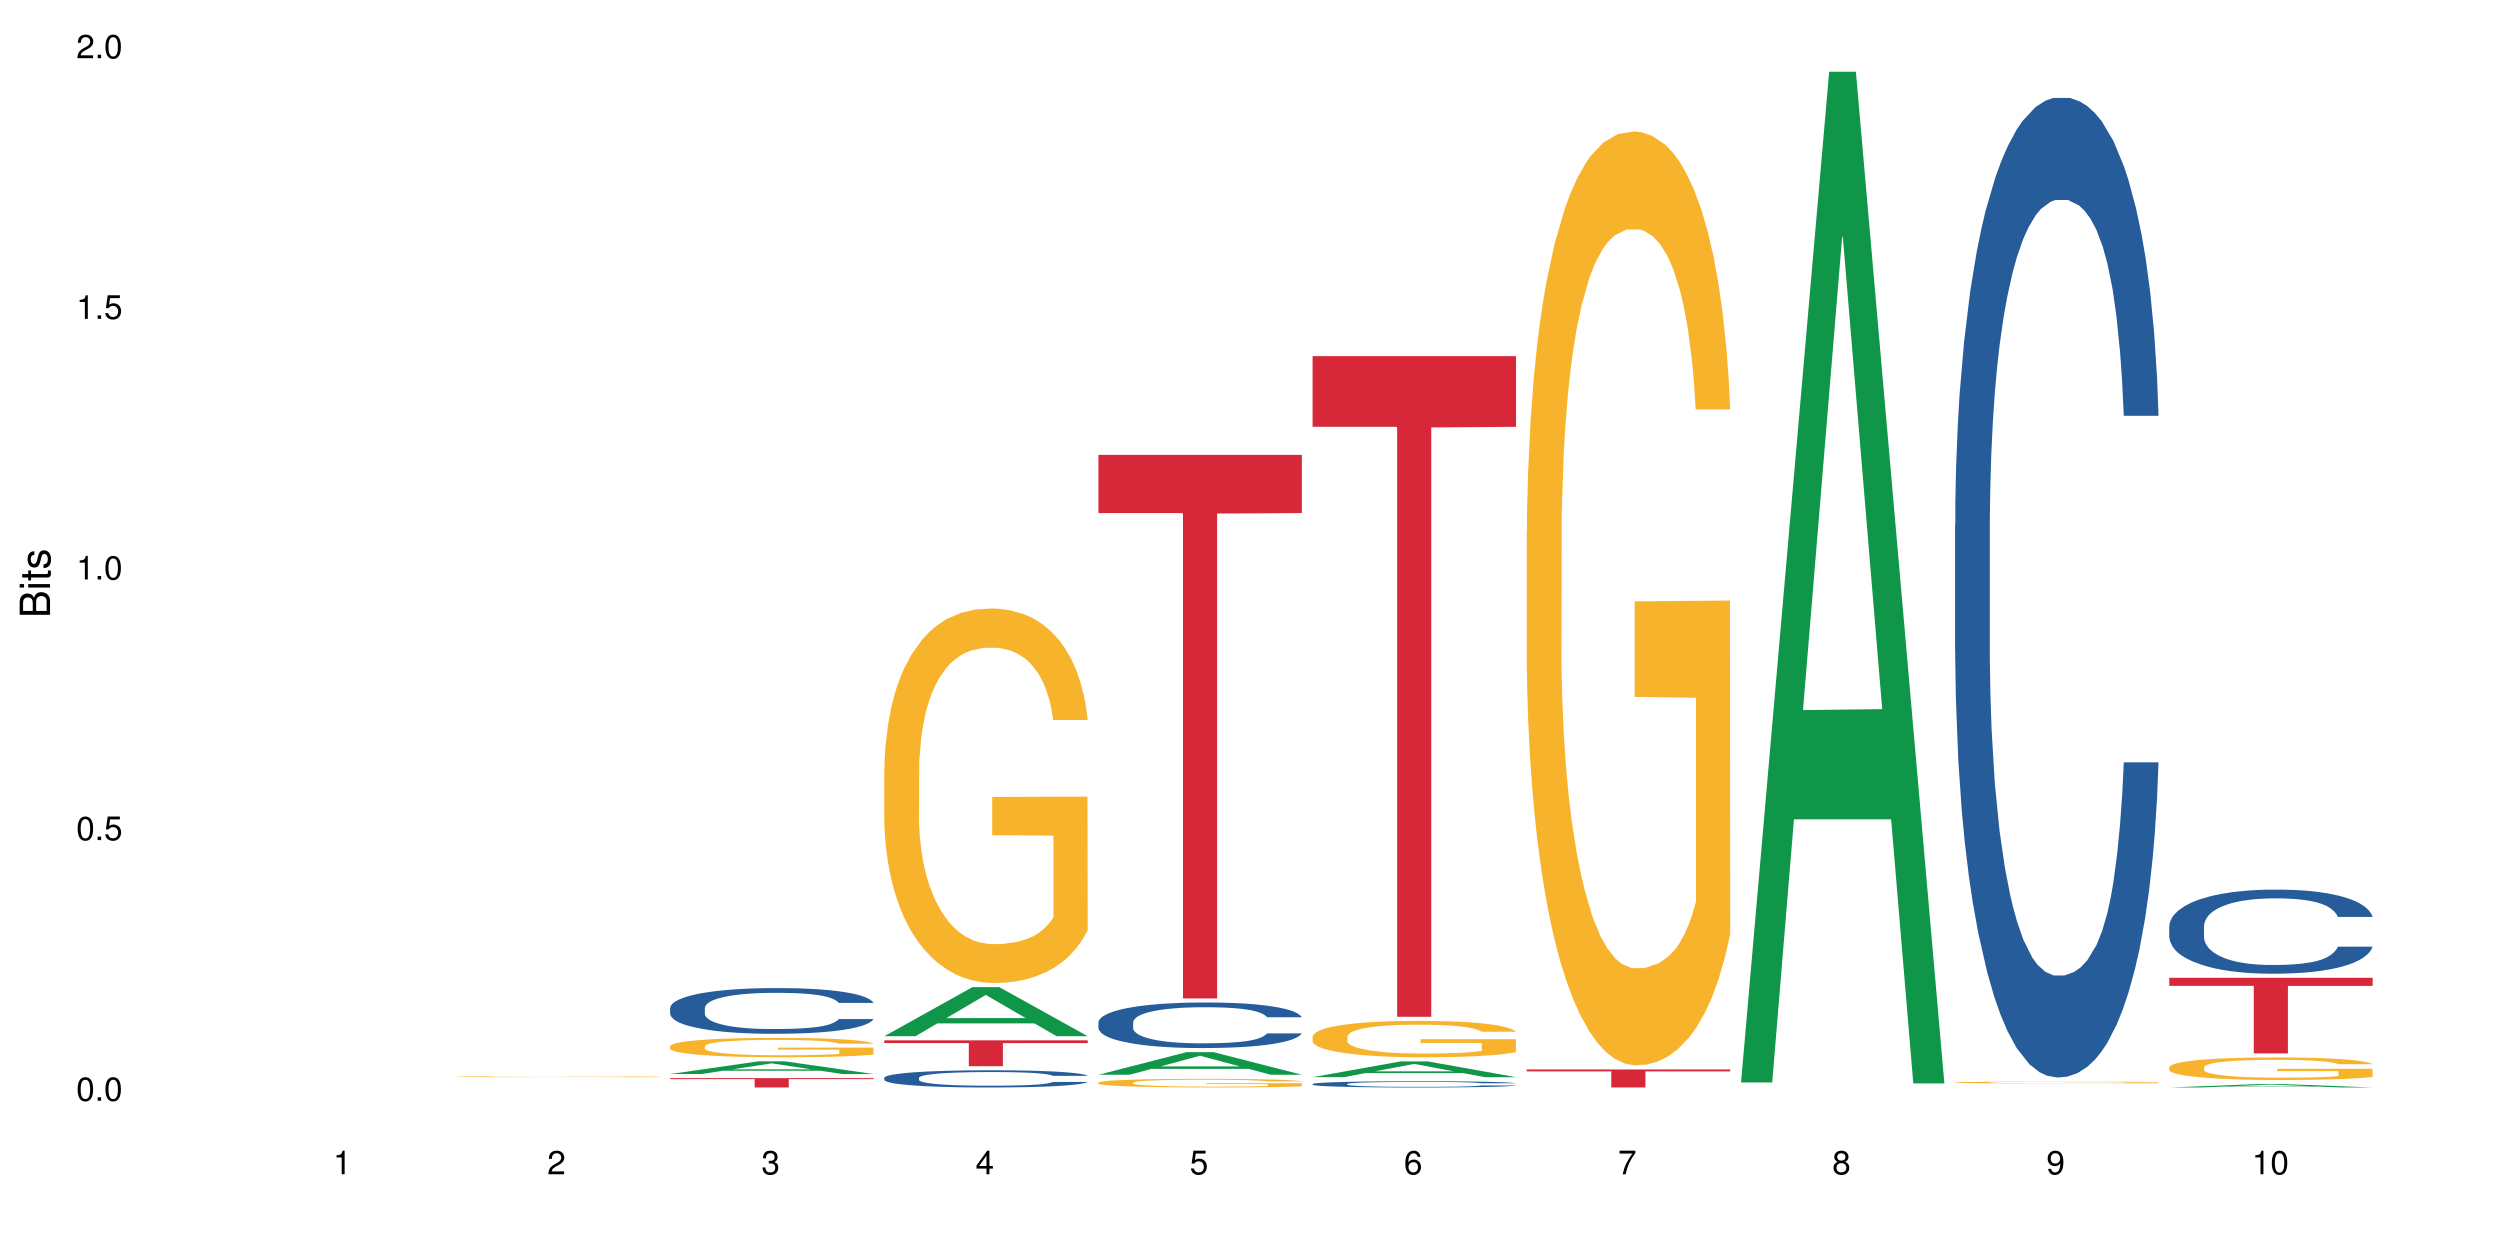 <?xml version="1.0" encoding="UTF-8"?>
<svg xmlns="http://www.w3.org/2000/svg" xmlns:xlink="http://www.w3.org/1999/xlink" width="720pt" height="360pt" viewBox="0 0 720 360" version="1.1">
<defs>
<g>
<symbol overflow="visible" id="glyph0-0">
<path style="stroke:none;" d=""/>
</symbol>
<symbol overflow="visible" id="glyph0-1">
<path style="stroke:none;" d="M 2.641 -6.797 C 2 -6.797 1.422 -6.531 1.078 -6.047 C 0.641 -5.453 0.406 -4.547 0.406 -3.297 C 0.406 -1 1.188 0.219 2.641 0.219 C 4.078 0.219 4.859 -1 4.859 -3.234 C 4.859 -4.562 4.656 -5.438 4.203 -6.047 C 3.844 -6.531 3.281 -6.797 2.641 -6.797 Z M 2.641 -6.047 C 3.547 -6.047 4 -5.125 4 -3.312 C 4 -1.375 3.562 -0.484 2.625 -0.484 C 1.734 -0.484 1.281 -1.422 1.281 -3.281 C 1.281 -5.141 1.734 -6.047 2.641 -6.047 Z M 2.641 -6.047 "/>
</symbol>
<symbol overflow="visible" id="glyph0-2">
<path style="stroke:none;" d="M 1.828 -1 L 0.828 -1 L 0.828 0 L 1.828 0 Z M 1.828 -1 "/>
</symbol>
<symbol overflow="visible" id="glyph0-3">
<path style="stroke:none;" d="M 4.562 -6.797 L 1.062 -6.797 L 0.547 -3.094 L 1.328 -3.094 C 1.719 -3.562 2.047 -3.734 2.578 -3.734 C 3.484 -3.734 4.062 -3.109 4.062 -2.094 C 4.062 -1.125 3.484 -0.531 2.578 -0.531 C 1.828 -0.531 1.375 -0.906 1.188 -1.672 L 0.328 -1.672 C 0.453 -1.109 0.547 -0.844 0.75 -0.594 C 1.125 -0.078 1.828 0.219 2.594 0.219 C 3.969 0.219 4.922 -0.781 4.922 -2.219 C 4.922 -3.562 4.031 -4.484 2.719 -4.484 C 2.25 -4.484 1.859 -4.359 1.469 -4.062 L 1.734 -5.969 L 4.562 -5.969 Z M 4.562 -6.797 "/>
</symbol>
<symbol overflow="visible" id="glyph0-4">
<path style="stroke:none;" d="M 2.484 -4.844 L 2.484 0 L 3.328 0 L 3.328 -6.797 L 2.766 -6.797 C 2.469 -5.75 2.281 -5.609 0.984 -5.453 L 0.984 -4.844 Z M 2.484 -4.844 "/>
</symbol>
<symbol overflow="visible" id="glyph0-5">
<path style="stroke:none;" d="M 4.859 -0.828 L 1.281 -0.828 C 1.359 -1.391 1.672 -1.75 2.5 -2.234 L 3.469 -2.75 C 4.406 -3.266 4.906 -3.969 4.906 -4.812 C 4.906 -5.375 4.672 -5.906 4.266 -6.266 C 3.859 -6.625 3.375 -6.797 2.719 -6.797 C 1.859 -6.797 1.219 -6.5 0.844 -5.922 C 0.609 -5.562 0.5 -5.125 0.484 -4.438 L 1.328 -4.438 C 1.359 -4.906 1.406 -5.188 1.531 -5.406 C 1.75 -5.812 2.188 -6.062 2.703 -6.062 C 3.469 -6.062 4.031 -5.516 4.031 -4.781 C 4.031 -4.25 3.719 -3.797 3.125 -3.438 L 2.234 -2.938 C 0.812 -2.141 0.406 -1.5 0.328 0 L 4.859 0 Z M 4.859 -0.828 "/>
</symbol>
<symbol overflow="visible" id="glyph0-6">
<path style="stroke:none;" d="M 2.125 -3.125 L 2.578 -3.125 C 3.516 -3.125 3.984 -2.703 3.984 -1.891 C 3.984 -1.031 3.469 -0.531 2.578 -0.531 C 1.656 -0.531 1.203 -0.984 1.156 -1.969 L 0.312 -1.969 C 0.344 -1.422 0.438 -1.078 0.609 -0.766 C 0.953 -0.109 1.625 0.219 2.547 0.219 C 3.953 0.219 4.859 -0.609 4.859 -1.906 C 4.859 -2.766 4.516 -3.25 3.703 -3.516 C 4.344 -3.766 4.656 -4.25 4.656 -4.938 C 4.656 -6.109 3.875 -6.797 2.578 -6.797 C 1.203 -6.797 0.484 -6.047 0.453 -4.609 L 1.297 -4.609 C 1.312 -5.016 1.344 -5.25 1.453 -5.453 C 1.641 -5.828 2.062 -6.062 2.594 -6.062 C 3.344 -6.062 3.797 -5.625 3.797 -4.906 C 3.797 -4.422 3.609 -4.141 3.25 -3.984 C 3.016 -3.891 2.719 -3.844 2.125 -3.844 Z M 2.125 -3.125 "/>
</symbol>
<symbol overflow="visible" id="glyph0-7">
<path style="stroke:none;" d="M 3.141 -1.625 L 3.141 0 L 3.984 0 L 3.984 -1.625 L 4.984 -1.625 L 4.984 -2.391 L 3.984 -2.391 L 3.984 -6.797 L 3.359 -6.797 L 0.266 -2.516 L 0.266 -1.625 Z M 3.141 -2.391 L 1 -2.391 L 3.141 -5.359 Z M 3.141 -2.391 "/>
</symbol>
<symbol overflow="visible" id="glyph0-8">
<path style="stroke:none;" d="M 4.781 -5.031 C 4.609 -6.141 3.891 -6.797 2.844 -6.797 C 2.094 -6.797 1.422 -6.438 1.031 -5.828 C 0.609 -5.172 0.406 -4.344 0.406 -3.094 C 0.406 -1.953 0.578 -1.234 0.984 -0.625 C 1.359 -0.078 1.953 0.219 2.703 0.219 C 3.984 0.219 4.922 -0.734 4.922 -2.078 C 4.922 -3.344 4.062 -4.234 2.844 -4.234 C 2.172 -4.234 1.641 -3.969 1.281 -3.469 C 1.281 -5.125 1.828 -6.047 2.797 -6.047 C 3.391 -6.047 3.797 -5.672 3.938 -5.031 Z M 2.734 -3.484 C 3.547 -3.484 4.062 -2.922 4.062 -2 C 4.062 -1.156 3.484 -0.531 2.703 -0.531 C 1.922 -0.531 1.328 -1.188 1.328 -2.047 C 1.328 -2.891 1.906 -3.484 2.734 -3.484 Z M 2.734 -3.484 "/>
</symbol>
<symbol overflow="visible" id="glyph0-9">
<path style="stroke:none;" d="M 4.984 -6.797 L 0.438 -6.797 L 0.438 -5.969 L 4.109 -5.969 C 2.5 -3.656 1.828 -2.234 1.328 0 L 2.219 0 C 2.594 -2.172 3.453 -4.047 4.984 -6.094 Z M 4.984 -6.797 "/>
</symbol>
<symbol overflow="visible" id="glyph0-10">
<path style="stroke:none;" d="M 3.75 -3.578 C 4.453 -4 4.688 -4.344 4.688 -4.984 C 4.688 -6.047 3.844 -6.797 2.641 -6.797 C 1.438 -6.797 0.594 -6.047 0.594 -4.984 C 0.594 -4.359 0.828 -4.016 1.516 -3.578 C 0.734 -3.203 0.359 -2.641 0.359 -1.891 C 0.359 -0.641 1.297 0.219 2.641 0.219 C 3.984 0.219 4.922 -0.641 4.922 -1.875 C 4.922 -2.641 4.531 -3.203 3.75 -3.578 Z M 2.641 -6.047 C 3.359 -6.047 3.812 -5.625 3.812 -4.969 C 3.812 -4.344 3.344 -3.922 2.641 -3.922 C 1.922 -3.922 1.453 -4.344 1.453 -4.984 C 1.453 -5.625 1.922 -6.047 2.641 -6.047 Z M 2.641 -3.203 C 3.484 -3.203 4.062 -2.672 4.062 -1.875 C 4.062 -1.062 3.484 -0.531 2.625 -0.531 C 1.797 -0.531 1.219 -1.078 1.219 -1.875 C 1.219 -2.672 1.797 -3.203 2.641 -3.203 Z M 2.641 -3.203 "/>
</symbol>
<symbol overflow="visible" id="glyph0-11">
<path style="stroke:none;" d="M 0.516 -1.547 C 0.672 -0.438 1.406 0.219 2.438 0.219 C 3.188 0.219 3.859 -0.141 4.266 -0.75 C 4.688 -1.406 4.891 -2.25 4.891 -3.484 C 4.891 -4.625 4.703 -5.359 4.312 -5.953 C 3.938 -6.5 3.344 -6.797 2.594 -6.797 C 1.297 -6.797 0.359 -5.844 0.359 -4.516 C 0.359 -3.25 1.234 -2.344 2.453 -2.344 C 3.094 -2.344 3.562 -2.578 4.016 -3.109 C 4 -1.453 3.469 -0.531 2.5 -0.531 C 1.906 -0.531 1.484 -0.906 1.359 -1.547 Z M 2.578 -6.062 C 3.375 -6.062 3.969 -5.406 3.969 -4.531 C 3.969 -3.688 3.375 -3.094 2.547 -3.094 C 1.734 -3.094 1.234 -3.672 1.234 -4.578 C 1.234 -5.438 1.797 -6.062 2.578 -6.062 Z M 2.578 -6.062 "/>
</symbol>
<symbol overflow="visible" id="glyph1-0">
<path style="stroke:none;" d=""/>
</symbol>
<symbol overflow="visible" id="glyph1-1">
<path style="stroke:none;" d="M 0 -0.953 L 0 -4.891 C 0 -5.719 -0.234 -6.344 -0.734 -6.797 C -1.188 -7.234 -1.812 -7.469 -2.5 -7.469 C -3.547 -7.469 -4.188 -7 -4.625 -5.875 C -4.984 -6.672 -5.641 -7.094 -6.531 -7.094 C -7.156 -7.094 -7.734 -6.859 -8.141 -6.391 C -8.562 -5.938 -8.75 -5.344 -8.75 -4.5 L -8.75 -0.953 Z M -4.984 -2.062 L -7.766 -2.062 L -7.766 -4.219 C -7.766 -4.844 -7.688 -5.203 -7.453 -5.5 C -7.219 -5.812 -6.859 -5.969 -6.375 -5.969 C -5.906 -5.969 -5.531 -5.812 -5.297 -5.5 C -5.062 -5.203 -4.984 -4.844 -4.984 -4.219 Z M -0.984 -2.062 L -4 -2.062 L -4 -4.781 C -4 -5.328 -3.859 -5.688 -3.578 -5.953 C -3.297 -6.219 -2.922 -6.359 -2.484 -6.359 C -2.062 -6.359 -1.688 -6.219 -1.406 -5.953 C -1.109 -5.688 -0.984 -5.328 -0.984 -4.781 Z M -0.984 -2.062 "/>
</symbol>
<symbol overflow="visible" id="glyph1-2">
<path style="stroke:none;" d="M -6.281 -1.797 L -6.281 -0.797 L 0 -0.797 L 0 -1.797 Z M -8.75 -1.797 L -8.75 -0.797 L -7.484 -0.797 L -7.484 -1.797 Z M -8.75 -1.797 "/>
</symbol>
<symbol overflow="visible" id="glyph1-3">
<path style="stroke:none;" d="M -6.281 -3.047 L -6.281 -2.016 L -8.016 -2.016 L -8.016 -1.016 L -6.281 -1.016 L -6.281 -0.172 L -5.469 -0.172 L -5.469 -1.016 L -0.719 -1.016 C -0.078 -1.016 0.281 -1.453 0.281 -2.234 C 0.281 -2.469 0.25 -2.719 0.188 -3.047 L -0.641 -3.047 C -0.609 -2.922 -0.594 -2.766 -0.594 -2.562 C -0.594 -2.141 -0.719 -2.016 -1.156 -2.016 L -5.469 -2.016 L -5.469 -3.047 Z M -6.281 -3.047 "/>
</symbol>
<symbol overflow="visible" id="glyph1-4">
<path style="stroke:none;" d="M -4.531 -5.25 C -5.766 -5.25 -6.469 -4.422 -6.469 -2.969 C -6.469 -1.516 -5.719 -0.562 -4.547 -0.562 C -3.562 -0.562 -3.094 -1.062 -2.734 -2.562 L -2.516 -3.484 C -2.344 -4.188 -2.094 -4.469 -1.625 -4.469 C -1.047 -4.469 -0.641 -3.875 -0.641 -3 C -0.641 -2.453 -0.797 -2 -1.062 -1.75 C -1.25 -1.594 -1.422 -1.531 -1.875 -1.469 L -1.875 -0.406 C -0.422 -0.453 0.281 -1.266 0.281 -2.922 C 0.281 -4.5 -0.5 -5.516 -1.719 -5.516 C -2.656 -5.516 -3.172 -4.984 -3.469 -3.734 L -3.703 -2.766 C -3.891 -1.953 -4.156 -1.609 -4.594 -1.609 C -5.172 -1.609 -5.547 -2.125 -5.547 -2.938 C -5.547 -3.75 -5.203 -4.172 -4.531 -4.203 Z M -4.531 -5.25 "/>
</symbol>
</g>
</defs>
<g id="surface108701">
<rect x="0" y="0" width="720" height="360" style="fill:rgb(100%,100%,100%);fill-opacity:1;stroke:none;"/>
<path style=" stroke:none;fill-rule:nonzero;fill:rgb(96.863%,70.196%,16.863%);fill-opacity:1;" d="M 131.309 310.09 L 131.379 310.09 L 131.379 310.086 L 131.664 310.074 L 132.379 310.059 L 133.309 310.047 L 134.309 310.039 L 134.953 310.031 L 136.023 310.023 L 136.953 310.02 L 139.312 310.008 L 142.312 310 L 143.957 309.996 L 145.812 309.992 L 148.457 309.984 L 149.672 309.984 L 153.391 309.98 L 157.605 309.977 L 164.395 309.977 L 167.324 309.98 L 171.324 309.98 L 173.613 309.984 L 175.398 309.984 L 177.254 309.988 L 179.543 309.996 L 181.688 310 L 183.402 310.004 L 185.117 310.012 L 186.547 310.02 L 187.762 310.027 L 188.832 310.039 L 189.477 310.047 L 189.902 310.055 L 179.973 310.055 L 179.398 310.047 L 178.758 310.039 L 177.684 310.031 L 176.613 310.027 L 175.539 310.023 L 173.539 310.016 L 171.824 310.012 L 169.68 310.008 L 167.609 310.008 L 165.25 310.004 L 160.035 310.004 L 156.605 310.008 L 154.605 310.008 L 153.176 310.012 L 151.172 310.016 L 149.957 310.016 L 149.246 310.02 L 147.102 310.027 L 145.672 310.031 L 144.887 310.039 L 143.887 310.043 L 143.172 310.051 L 142.383 310.062 L 141.957 310.066 L 141.383 310.086 L 141.312 310.129 L 141.527 310.137 L 141.957 310.145 L 142.527 310.156 L 143.387 310.164 L 144.242 310.172 L 145.742 310.18 L 147.027 310.188 L 148.031 310.191 L 149.957 310.195 L 150.746 310.199 L 152.602 310.203 L 154.531 310.207 L 156.891 310.211 L 169.469 310.211 L 172.184 310.207 L 175.254 310.207 L 176.754 310.203 L 177.828 310.199 L 178.828 310.199 L 180.043 310.195 L 180.043 310.137 L 162.391 310.137 L 162.391 310.109 L 189.832 310.109 L 189.902 310.203 L 188.402 310.211 L 186.547 310.215 L 184.758 310.219 L 182.902 310.223 L 180.258 310.23 L 178.113 310.23 L 174.824 310.234 L 171.824 310.238 L 156.531 310.238 L 154.031 310.234 L 151.746 310.234 L 149.457 310.23 L 146.602 310.227 L 144.742 310.223 L 142.812 310.215 L 140.883 310.211 L 139.168 310.203 L 138.027 310.199 L 136.883 310.191 L 135.668 310.188 L 134.523 310.176 L 133.668 310.172 L 132.879 310.16 L 131.738 310.145 L 131.453 310.133 L 131.309 310.129 Z M 131.309 310.09 "/>
<path style=" stroke:none;fill-rule:nonzero;fill:rgb(6.275%,58.824%,28.235%);fill-opacity:1;" d="M 192.988 309.32 L 193.051 309.316 L 218.402 305.672 L 226.105 305.672 L 251.582 309.324 L 242.629 309.324 L 236.246 308.371 L 208.262 308.371 L 202.004 309.32 L 192.988 309.32 L 210.953 307.977 L 233.68 307.973 L 222.348 306.266 L 222.223 306.266 L 222.098 306.273 L 210.891 307.973 L 210.953 307.977 Z M 192.988 309.32 "/>
<path style=" stroke:none;fill-rule:nonzero;fill:rgb(14.51%,36.078%,60%);fill-opacity:1;" d="M 192.988 290.301 L 193.059 290.289 L 193.059 290 L 193.273 289.543 L 193.773 288.965 L 194.273 288.566 L 195.559 287.859 L 197.348 287.172 L 199.203 286.645 L 200.562 286.332 L 201.777 286.09 L 204.562 285.645 L 206.352 285.418 L 208.281 285.215 L 210.637 285.008 L 212.352 284.887 L 216.211 284.695 L 219.07 284.613 L 221.285 284.574 L 226.074 284.574 L 228.93 284.625 L 231.004 284.684 L 233.289 284.781 L 235.219 284.887 L 238.578 285.152 L 241.578 285.488 L 242.938 285.684 L 245.082 286.055 L 246.723 286.414 L 247.867 286.727 L 249.152 287.172 L 250.297 287.715 L 251.152 288.328 L 251.582 288.844 L 241.578 288.844 L 241.078 288.363 L 240.508 287.992 L 239.434 287.496 L 238.363 287.148 L 236.863 286.801 L 235.504 286.57 L 233.648 286.344 L 232.004 286.199 L 230.289 286.09 L 228.645 286.02 L 225.5 285.945 L 221.855 285.945 L 220.5 285.969 L 217.711 286.066 L 216.211 286.152 L 214.066 286.32 L 212.566 286.477 L 210.781 286.715 L 209.566 286.922 L 208.066 287.234 L 206.992 287.512 L 205.777 287.906 L 205.062 288.207 L 204.422 288.543 L 203.848 288.941 L 203.422 289.363 L 203.133 289.809 L 202.992 290.238 L 202.992 292.105 L 203.133 292.535 L 203.492 293.043 L 204.422 293.777 L 205.777 294.414 L 207.352 294.918 L 208.852 295.277 L 209.707 295.445 L 210.852 295.641 L 212.637 295.879 L 215.211 296.121 L 216.711 296.219 L 219 296.312 L 221.355 296.359 L 224.5 296.359 L 227.289 296.312 L 229.145 296.254 L 231.074 296.156 L 233.719 295.953 L 235.363 295.762 L 236.793 295.531 L 237.863 295.305 L 238.578 295.109 L 239.648 294.738 L 240.508 294.328 L 241.148 293.906 L 241.578 293.5 L 251.582 293.5 L 251.152 293.98 L 250.512 294.449 L 249.867 294.797 L 248.867 295.219 L 247.723 295.59 L 246.082 296.012 L 244.723 296.289 L 242.938 296.59 L 241.293 296.816 L 239.508 297.023 L 236.863 297.262 L 235.148 297.383 L 233.289 297.492 L 231.074 297.586 L 228.289 297.672 L 225.285 297.719 L 222.5 297.73 L 219.5 297.707 L 217.285 297.66 L 214.352 297.551 L 210.711 297.336 L 208.066 297.105 L 205.992 296.879 L 204.207 296.637 L 202.207 296.312 L 199.633 295.785 L 198.062 295.375 L 196.988 295.039 L 195.773 294.57 L 194.918 294.148 L 193.918 293.477 L 193.203 292.621 L 192.988 291.961 Z M 192.988 290.301 "/>
<path style=" stroke:none;fill-rule:nonzero;fill:rgb(96.863%,70.196%,16.863%);fill-opacity:1;" d="M 192.988 301.301 L 193.059 301.297 L 193.059 301.195 L 193.344 300.965 L 194.059 300.648 L 194.988 300.387 L 195.988 300.184 L 196.633 300.074 L 197.703 299.922 L 198.633 299.809 L 200.992 299.582 L 203.992 299.367 L 205.637 299.273 L 207.492 299.188 L 210.137 299.09 L 211.352 299.055 L 215.066 298.973 L 219.285 298.922 L 223.93 298.906 L 226.074 298.91 L 229.004 298.934 L 233.004 298.988 L 235.289 299.039 L 237.078 299.09 L 238.934 299.156 L 241.223 299.258 L 243.367 299.383 L 245.082 299.504 L 246.797 299.656 L 248.223 299.82 L 249.438 300 L 250.512 300.215 L 251.152 300.391 L 251.582 300.57 L 241.648 300.57 L 241.078 300.391 L 240.434 300.254 L 239.363 300.086 L 238.293 299.965 L 237.219 299.867 L 235.219 299.734 L 233.504 299.652 L 231.359 299.582 L 229.289 299.535 L 226.93 299.504 L 225.5 299.492 L 221.715 299.492 L 218.285 299.531 L 216.281 299.57 L 214.855 299.609 L 212.852 299.688 L 211.637 299.75 L 210.922 299.789 L 208.781 299.949 L 207.352 300.09 L 206.566 300.188 L 205.562 300.34 L 204.852 300.48 L 204.062 300.684 L 203.637 300.836 L 203.062 301.184 L 202.992 302.102 L 203.207 302.297 L 203.637 302.504 L 204.207 302.688 L 205.062 302.883 L 205.922 303.031 L 207.422 303.23 L 208.707 303.363 L 209.707 303.449 L 211.637 303.586 L 212.426 303.633 L 214.281 303.727 L 216.211 303.797 L 218.57 303.859 L 220.355 303.887 L 223.215 303.914 L 226.859 303.914 L 231.145 303.883 L 233.863 303.844 L 235.719 303.801 L 236.934 303.766 L 238.434 303.711 L 239.508 303.66 L 240.508 303.602 L 241.723 303.516 L 241.723 302.297 L 224.07 302.289 L 224.07 301.719 L 251.512 301.715 L 251.582 303.711 L 250.082 303.848 L 248.223 303.98 L 246.438 304.082 L 244.578 304.168 L 241.938 304.266 L 239.793 304.328 L 236.504 304.398 L 233.504 304.445 L 230.359 304.477 L 227.574 304.492 L 224.285 304.496 L 221.355 304.484 L 218.211 304.453 L 215.711 304.414 L 213.426 304.363 L 211.137 304.297 L 208.281 304.188 L 206.422 304.102 L 204.492 303.996 L 202.562 303.867 L 200.848 303.73 L 199.703 303.621 L 198.562 303.5 L 197.348 303.348 L 196.203 303.172 L 195.348 303.016 L 194.559 302.836 L 193.988 302.668 L 193.418 302.438 L 193.129 302.254 L 192.988 302.098 Z M 192.988 301.301 "/>
<path style=" stroke:none;fill-rule:nonzero;fill:rgb(83.922%,15.686%,22.353%);fill-opacity:1;" d="M 192.988 310.496 L 251.582 310.496 L 251.582 310.785 L 227.164 310.789 L 227.164 313.195 L 217.336 313.195 L 217.336 310.793 L 217.195 310.785 L 192.988 310.785 Z M 192.988 310.496 "/>
<path style=" stroke:none;fill-rule:nonzero;fill:rgb(6.275%,58.824%,28.235%);fill-opacity:1;" d="M 254.668 298.418 L 254.73 298.406 L 280.082 284.289 L 287.781 284.289 L 313.262 298.434 L 304.309 298.434 L 297.926 294.742 L 269.941 294.742 L 263.68 298.418 L 254.668 298.418 L 272.633 293.215 L 295.359 293.199 L 284.027 286.598 L 283.902 286.586 L 283.777 286.625 L 272.57 293.199 L 272.633 293.215 Z M 254.668 298.418 "/>
<path style=" stroke:none;fill-rule:nonzero;fill:rgb(14.51%,36.078%,60%);fill-opacity:1;" d="M 254.668 310.398 L 254.738 310.395 L 254.738 310.285 L 254.953 310.113 L 255.453 309.895 L 255.953 309.746 L 257.238 309.48 L 259.027 309.219 L 260.883 309.02 L 262.242 308.902 L 263.457 308.812 L 266.242 308.645 L 268.031 308.559 L 269.957 308.484 L 272.316 308.406 L 274.031 308.359 L 277.891 308.289 L 280.75 308.258 L 282.965 308.242 L 287.75 308.242 L 290.609 308.262 L 292.684 308.285 L 294.969 308.32 L 296.898 308.359 L 300.258 308.461 L 303.258 308.586 L 304.617 308.66 L 306.758 308.801 L 308.402 308.934 L 309.547 309.055 L 310.832 309.219 L 311.977 309.426 L 312.832 309.656 L 313.262 309.852 L 303.258 309.852 L 302.758 309.668 L 302.188 309.527 L 301.113 309.344 L 300.043 309.211 L 298.543 309.082 L 297.184 308.996 L 295.328 308.91 L 293.684 308.855 L 291.969 308.812 L 290.324 308.785 L 287.18 308.758 L 283.535 308.758 L 282.18 308.77 L 279.391 308.805 L 277.891 308.836 L 275.746 308.898 L 274.246 308.957 L 272.461 309.047 L 271.246 309.125 L 269.746 309.242 L 268.672 309.348 L 267.457 309.496 L 266.742 309.609 L 266.102 309.738 L 265.527 309.887 L 265.102 310.043 L 264.812 310.211 L 264.672 310.375 L 264.672 311.078 L 264.812 311.238 L 265.172 311.43 L 266.102 311.707 L 267.457 311.945 L 269.031 312.137 L 270.531 312.273 L 271.387 312.336 L 272.531 312.406 L 274.316 312.5 L 276.891 312.59 L 278.391 312.625 L 280.676 312.66 L 283.035 312.68 L 286.18 312.68 L 288.965 312.66 L 290.824 312.641 L 292.754 312.602 L 295.398 312.527 L 297.043 312.453 L 298.469 312.367 L 299.543 312.281 L 300.258 312.207 L 301.328 312.07 L 302.188 311.914 L 302.828 311.758 L 303.258 311.602 L 313.262 311.602 L 312.832 311.785 L 312.191 311.961 L 311.547 312.09 L 310.547 312.25 L 309.402 312.391 L 307.762 312.547 L 306.402 312.652 L 304.617 312.766 L 302.973 312.852 L 301.188 312.93 L 298.543 313.02 L 296.828 313.066 L 294.969 313.105 L 292.754 313.141 L 289.969 313.172 L 286.965 313.191 L 284.18 313.195 L 281.176 313.188 L 278.961 313.168 L 276.031 313.129 L 272.387 313.047 L 269.746 312.961 L 267.672 312.875 L 265.887 312.785 L 263.887 312.66 L 261.312 312.461 L 259.742 312.309 L 258.668 312.184 L 257.453 312.004 L 256.598 311.848 L 255.598 311.594 L 254.883 311.273 L 254.668 311.023 Z M 254.668 310.398 "/>
<path style=" stroke:none;fill-rule:nonzero;fill:rgb(96.863%,70.196%,16.863%);fill-opacity:1;" d="M 254.668 221.441 L 254.738 221.344 L 254.738 219.375 L 255.023 214.941 L 255.738 208.832 L 256.668 203.809 L 257.668 199.867 L 258.312 197.801 L 259.383 194.844 L 260.312 192.676 L 262.672 188.242 L 265.672 184.105 L 267.316 182.332 L 269.172 180.656 L 271.816 178.785 L 273.031 178.098 L 276.746 176.52 L 280.965 175.535 L 285.609 175.238 L 287.75 175.336 L 290.68 175.73 L 294.684 176.816 L 296.969 177.801 L 298.758 178.785 L 300.613 180.066 L 302.902 182.035 L 305.043 184.402 L 306.758 186.766 L 308.473 189.723 L 309.902 192.875 L 311.117 196.32 L 312.191 200.461 L 312.832 203.906 L 313.262 207.355 L 303.328 207.355 L 302.758 203.906 L 302.113 201.246 L 301.043 197.996 L 299.973 195.633 L 298.898 193.762 L 296.898 191.199 L 295.184 189.621 L 293.039 188.242 L 290.969 187.355 L 288.609 186.766 L 287.18 186.566 L 283.395 186.566 L 279.961 187.258 L 277.961 188.047 L 276.531 188.836 L 274.531 190.312 L 273.316 191.492 L 272.602 192.281 L 270.457 195.336 L 269.031 198.094 L 268.242 199.965 L 267.242 202.922 L 266.527 205.582 L 265.742 209.523 L 265.312 212.477 L 264.742 219.176 L 264.672 236.91 L 264.887 240.652 L 265.312 244.691 L 265.887 248.238 L 266.742 251.984 L 267.602 254.84 L 269.102 258.68 L 270.387 261.242 L 271.387 262.918 L 273.316 265.578 L 274.102 266.465 L 275.961 268.238 L 277.891 269.617 L 280.25 270.801 L 282.035 271.391 L 284.895 271.883 L 288.539 271.883 L 292.824 271.293 L 295.539 270.504 L 297.398 269.715 L 298.613 269.027 L 300.113 267.941 L 301.188 266.957 L 302.188 265.875 L 303.402 264.199 L 303.402 240.652 L 285.75 240.555 L 285.75 229.52 L 313.191 229.422 L 313.262 267.941 L 311.762 270.602 L 309.902 273.164 L 308.117 275.133 L 306.258 276.809 L 303.617 278.68 L 301.473 279.863 L 298.184 281.242 L 295.184 282.129 L 292.039 282.719 L 289.254 283.016 L 285.965 283.113 L 283.035 282.918 L 279.891 282.324 L 277.391 281.535 L 275.105 280.551 L 272.816 279.27 L 269.957 277.203 L 268.102 275.527 L 266.172 273.457 L 264.242 270.996 L 262.527 268.336 L 261.383 266.266 L 260.242 263.902 L 259.027 260.949 L 257.883 257.598 L 257.023 254.543 L 256.238 251.098 L 255.668 247.844 L 255.094 243.41 L 254.809 239.863 L 254.668 236.812 Z M 254.668 221.441 "/>
<path style=" stroke:none;fill-rule:nonzero;fill:rgb(83.922%,15.686%,22.353%);fill-opacity:1;" d="M 254.668 299.609 L 313.262 299.609 L 313.262 300.406 L 288.84 300.414 L 288.84 307.066 L 279.016 307.066 L 279.016 300.422 L 278.875 300.406 L 254.668 300.406 Z M 254.668 299.609 "/>
<path style=" stroke:none;fill-rule:nonzero;fill:rgb(6.275%,58.824%,28.235%);fill-opacity:1;" d="M 316.348 309.527 L 316.41 309.52 L 341.762 303.012 L 349.461 303.012 L 374.941 309.531 L 365.988 309.531 L 359.605 307.832 L 331.621 307.832 L 325.359 309.527 L 316.348 309.527 L 334.312 307.125 L 357.039 307.121 L 345.707 304.078 L 345.582 304.07 L 345.457 304.09 L 334.25 307.121 L 334.312 307.125 Z M 316.348 309.527 "/>
<path style=" stroke:none;fill-rule:nonzero;fill:rgb(14.51%,36.078%,60%);fill-opacity:1;" d="M 316.348 294.43 L 316.418 294.418 L 316.418 294.133 L 316.633 293.676 L 317.133 293.102 L 317.633 292.703 L 318.918 291.996 L 320.703 291.312 L 322.562 290.785 L 323.922 290.477 L 325.137 290.234 L 327.922 289.793 L 329.707 289.562 L 331.637 289.359 L 333.996 289.156 L 335.711 289.035 L 339.57 288.844 L 342.43 288.762 L 344.645 288.727 L 349.43 288.727 L 352.289 288.773 L 354.363 288.832 L 356.648 288.93 L 358.578 289.035 L 361.938 289.301 L 364.938 289.637 L 366.293 289.828 L 368.438 290.199 L 370.082 290.559 L 371.227 290.871 L 372.512 291.312 L 373.656 291.852 L 374.512 292.465 L 374.941 292.98 L 364.938 292.98 L 364.438 292.5 L 363.867 292.129 L 362.793 291.637 L 361.723 291.289 L 360.223 290.941 L 358.863 290.715 L 357.004 290.488 L 355.363 290.344 L 353.648 290.234 L 352.004 290.164 L 348.859 290.09 L 345.215 290.09 L 343.855 290.117 L 341.07 290.211 L 339.57 290.297 L 337.426 290.465 L 335.926 290.617 L 334.141 290.859 L 332.926 291.062 L 331.422 291.375 L 330.352 291.648 L 329.137 292.047 L 328.422 292.344 L 327.777 292.68 L 327.207 293.074 L 326.777 293.496 L 326.492 293.938 L 326.352 294.371 L 326.352 296.23 L 326.492 296.66 L 326.852 297.164 L 327.777 297.895 L 329.137 298.531 L 330.707 299.035 L 332.211 299.395 L 333.066 299.562 L 334.211 299.754 L 335.996 299.992 L 338.57 300.23 L 340.07 300.328 L 342.355 300.426 L 344.715 300.473 L 347.859 300.473 L 350.645 300.426 L 352.504 300.363 L 354.434 300.27 L 357.078 300.062 L 358.719 299.871 L 360.148 299.645 L 361.223 299.418 L 361.938 299.227 L 363.008 298.855 L 363.867 298.445 L 364.508 298.027 L 364.938 297.617 L 374.941 297.617 L 374.512 298.098 L 373.871 298.566 L 373.227 298.914 L 372.227 299.332 L 371.082 299.703 L 369.438 300.125 L 368.082 300.398 L 366.293 300.699 L 364.652 300.926 L 362.863 301.133 L 360.223 301.371 L 358.508 301.492 L 356.648 301.598 L 354.434 301.695 L 351.645 301.777 L 348.645 301.828 L 345.859 301.84 L 342.855 301.816 L 340.641 301.766 L 337.711 301.66 L 334.066 301.441 L 331.422 301.215 L 329.352 300.988 L 327.566 300.746 L 325.562 300.426 L 322.992 299.898 L 321.418 299.488 L 320.348 299.152 L 319.133 298.688 L 318.273 298.266 L 317.273 297.594 L 316.559 296.742 L 316.348 296.086 Z M 316.348 294.43 "/>
<path style=" stroke:none;fill-rule:nonzero;fill:rgb(96.863%,70.196%,16.863%);fill-opacity:1;" d="M 316.348 311.773 L 316.418 311.77 L 316.418 311.727 L 316.703 311.621 L 317.418 311.48 L 318.348 311.367 L 319.348 311.273 L 319.992 311.227 L 321.062 311.16 L 321.992 311.109 L 324.348 311.008 L 327.352 310.91 L 328.992 310.871 L 330.852 310.832 L 333.496 310.789 L 334.711 310.773 L 338.426 310.738 L 342.641 310.715 L 347.289 310.707 L 349.43 310.711 L 352.359 310.719 L 356.363 310.742 L 358.648 310.766 L 360.434 310.789 L 362.293 310.816 L 364.578 310.863 L 366.723 310.918 L 368.438 310.973 L 370.152 311.043 L 371.582 311.113 L 372.797 311.195 L 373.871 311.289 L 374.512 311.367 L 374.941 311.449 L 365.008 311.449 L 364.438 311.367 L 363.793 311.309 L 362.723 311.23 L 361.648 311.176 L 360.578 311.133 L 358.578 311.074 L 356.863 311.039 L 354.719 311.008 L 352.645 310.988 L 350.289 310.973 L 348.859 310.969 L 345.07 310.969 L 341.641 310.984 L 339.641 311.004 L 338.211 311.02 L 336.211 311.055 L 334.996 311.082 L 334.281 311.102 L 332.137 311.172 L 330.707 311.234 L 329.922 311.277 L 328.922 311.344 L 328.207 311.406 L 327.422 311.496 L 326.992 311.566 L 326.422 311.723 L 326.352 312.129 L 326.562 312.215 L 326.992 312.309 L 327.566 312.391 L 328.422 312.477 L 329.281 312.543 L 330.781 312.633 L 332.066 312.691 L 333.066 312.73 L 334.996 312.793 L 335.781 312.812 L 337.641 312.852 L 339.57 312.883 L 341.93 312.91 L 343.715 312.926 L 346.574 312.938 L 350.219 312.938 L 354.504 312.922 L 357.219 312.906 L 359.078 312.887 L 360.293 312.871 L 361.793 312.848 L 362.863 312.824 L 363.867 312.797 L 365.078 312.758 L 365.078 312.215 L 347.43 312.215 L 347.43 311.961 L 374.871 311.957 L 374.941 312.848 L 373.441 312.906 L 371.582 312.965 L 369.797 313.012 L 367.938 313.051 L 365.293 313.094 L 363.152 313.121 L 359.863 313.152 L 356.863 313.172 L 353.719 313.188 L 350.93 313.195 L 347.645 313.195 L 344.715 313.191 L 341.57 313.176 L 339.07 313.16 L 336.781 313.137 L 334.496 313.105 L 331.637 313.059 L 329.781 313.02 L 327.852 312.973 L 325.922 312.918 L 324.207 312.855 L 323.062 312.809 L 321.918 312.754 L 320.703 312.684 L 319.562 312.605 L 318.703 312.535 L 317.918 312.457 L 317.348 312.383 L 316.773 312.281 L 316.488 312.199 L 316.348 312.129 Z M 316.348 311.773 "/>
<path style=" stroke:none;fill-rule:nonzero;fill:rgb(83.922%,15.686%,22.353%);fill-opacity:1;" d="M 316.348 131.004 L 374.941 131.004 L 374.941 147.762 L 350.52 147.906 L 350.52 287.551 L 340.695 287.551 L 340.695 148.055 L 340.555 147.762 L 316.348 147.762 Z M 316.348 131.004 "/>
<path style=" stroke:none;fill-rule:nonzero;fill:rgb(6.275%,58.824%,28.235%);fill-opacity:1;" d="M 378.023 310.223 L 378.086 310.219 L 403.441 305.676 L 411.141 305.676 L 436.621 310.227 L 427.668 310.227 L 421.281 309.039 L 393.301 309.039 L 387.039 310.223 L 378.023 310.223 L 395.992 308.547 L 418.715 308.543 L 407.387 306.422 L 407.262 306.418 L 407.137 306.43 L 395.93 308.543 L 395.992 308.547 Z M 378.023 310.223 "/>
<path style=" stroke:none;fill-rule:nonzero;fill:rgb(14.51%,36.078%,60%);fill-opacity:1;" d="M 378.023 312.184 L 378.098 312.18 L 378.098 312.141 L 378.312 312.078 L 378.812 312 L 379.312 311.945 L 380.598 311.852 L 382.383 311.758 L 384.242 311.684 L 385.602 311.641 L 386.812 311.609 L 389.602 311.547 L 391.387 311.516 L 393.316 311.488 L 395.676 311.461 L 397.391 311.445 L 401.25 311.418 L 404.105 311.406 L 406.324 311.402 L 411.109 311.402 L 413.969 311.41 L 416.039 311.418 L 418.328 311.43 L 420.258 311.445 L 423.613 311.48 L 426.617 311.527 L 427.973 311.555 L 430.117 311.605 L 431.762 311.652 L 432.906 311.695 L 434.191 311.758 L 435.336 311.832 L 436.191 311.914 L 436.621 311.984 L 426.617 311.984 L 426.117 311.918 L 425.543 311.867 L 424.473 311.801 L 423.402 311.754 L 421.898 311.707 L 420.543 311.676 L 418.684 311.645 L 417.039 311.625 L 415.324 311.609 L 413.684 311.598 L 410.539 311.59 L 406.895 311.59 L 405.535 311.594 L 402.75 311.605 L 401.25 311.617 L 399.105 311.641 L 397.605 311.66 L 395.816 311.695 L 394.602 311.723 L 393.102 311.766 L 392.031 311.801 L 390.816 311.855 L 390.102 311.898 L 389.457 311.941 L 388.887 311.996 L 388.457 312.055 L 388.172 312.117 L 388.027 312.176 L 388.027 312.43 L 388.172 312.488 L 388.531 312.555 L 389.457 312.656 L 390.816 312.742 L 392.387 312.812 L 393.891 312.863 L 394.746 312.883 L 395.891 312.91 L 397.676 312.941 L 400.25 312.977 L 401.75 312.988 L 404.035 313.004 L 406.395 313.008 L 409.539 313.008 L 412.324 313.004 L 414.184 312.996 L 416.113 312.98 L 418.758 312.953 L 420.398 312.926 L 421.828 312.895 L 422.902 312.863 L 423.613 312.84 L 424.688 312.789 L 425.543 312.73 L 426.188 312.676 L 426.617 312.617 L 436.621 312.617 L 436.191 312.684 L 435.547 312.75 L 434.906 312.797 L 433.906 312.852 L 432.762 312.902 L 431.117 312.961 L 429.762 313 L 427.973 313.039 L 426.332 313.07 L 424.543 313.098 L 421.898 313.133 L 420.184 313.148 L 418.328 313.164 L 416.113 313.176 L 413.324 313.188 L 410.324 313.195 L 407.539 313.195 L 404.535 313.191 L 402.32 313.188 L 399.391 313.172 L 395.746 313.141 L 393.102 313.109 L 391.031 313.078 L 389.242 313.047 L 387.242 313.004 L 384.672 312.93 L 383.098 312.875 L 382.027 312.828 L 380.812 312.766 L 379.953 312.707 L 378.953 312.617 L 378.238 312.5 L 378.023 312.41 Z M 378.023 312.184 "/>
<path style=" stroke:none;fill-rule:nonzero;fill:rgb(96.863%,70.196%,16.863%);fill-opacity:1;" d="M 378.023 298.508 L 378.098 298.5 L 378.098 298.309 L 378.383 297.875 L 379.098 297.281 L 380.027 296.793 L 381.027 296.41 L 381.668 296.211 L 382.742 295.922 L 383.672 295.711 L 386.027 295.281 L 389.031 294.879 L 390.672 294.707 L 392.531 294.543 L 395.176 294.359 L 396.391 294.293 L 400.105 294.141 L 404.32 294.047 L 408.965 294.016 L 411.109 294.027 L 414.039 294.062 L 418.043 294.168 L 420.328 294.266 L 422.113 294.359 L 423.973 294.484 L 426.258 294.676 L 428.402 294.906 L 430.117 295.137 L 431.832 295.426 L 433.262 295.73 L 434.477 296.066 L 435.547 296.469 L 436.191 296.805 L 436.621 297.137 L 426.688 297.137 L 426.117 296.805 L 425.473 296.543 L 424.402 296.23 L 423.328 296 L 422.258 295.816 L 420.258 295.566 L 418.543 295.414 L 416.398 295.281 L 414.324 295.195 L 411.969 295.137 L 410.539 295.117 L 406.75 295.117 L 403.32 295.184 L 401.32 295.262 L 399.891 295.34 L 397.891 295.48 L 396.676 295.598 L 395.961 295.672 L 393.816 295.969 L 392.387 296.238 L 391.602 296.422 L 390.602 296.707 L 389.887 296.965 L 389.102 297.348 L 388.672 297.637 L 388.102 298.289 L 388.027 300.012 L 388.242 300.375 L 388.672 300.77 L 389.242 301.113 L 390.102 301.477 L 390.961 301.754 L 392.461 302.129 L 393.746 302.375 L 394.746 302.539 L 396.676 302.797 L 397.461 302.883 L 399.32 303.059 L 401.25 303.191 L 403.605 303.305 L 405.395 303.363 L 408.25 303.41 L 411.895 303.41 L 416.184 303.355 L 418.898 303.277 L 420.758 303.199 L 421.973 303.133 L 423.473 303.027 L 424.543 302.934 L 425.543 302.828 L 426.758 302.664 L 426.758 300.375 L 409.109 300.367 L 409.109 299.293 L 436.551 299.285 L 436.621 303.027 L 435.121 303.285 L 433.262 303.535 L 431.477 303.727 L 429.617 303.891 L 426.973 304.07 L 424.828 304.188 L 421.543 304.32 L 418.543 304.406 L 415.398 304.465 L 412.609 304.492 L 409.324 304.504 L 406.395 304.484 L 403.25 304.426 L 400.75 304.348 L 398.461 304.254 L 396.176 304.129 L 393.316 303.93 L 391.461 303.766 L 389.531 303.562 L 387.602 303.324 L 385.887 303.066 L 384.742 302.863 L 383.598 302.637 L 382.383 302.348 L 381.242 302.023 L 380.383 301.727 L 379.598 301.391 L 379.027 301.074 L 378.453 300.645 L 378.168 300.297 L 378.023 300 Z M 378.023 298.508 "/>
<path style=" stroke:none;fill-rule:nonzero;fill:rgb(83.922%,15.686%,22.353%);fill-opacity:1;" d="M 378.023 102.559 L 436.621 102.559 L 436.621 122.926 L 412.199 123.105 L 412.199 292.84 L 402.375 292.84 L 402.375 123.285 L 402.23 122.926 L 378.023 122.926 Z M 378.023 102.559 "/>
<path style=" stroke:none;fill-rule:nonzero;fill:rgb(96.863%,70.196%,16.863%);fill-opacity:1;" d="M 439.703 153.055 L 439.777 152.809 L 439.777 147.898 L 440.062 136.844 L 440.777 121.613 L 441.707 109.086 L 442.707 99.258 L 443.348 94.102 L 444.422 86.73 L 445.348 81.328 L 447.707 70.273 L 450.707 59.957 L 452.352 55.535 L 454.211 51.359 L 456.855 46.691 L 458.07 44.973 L 461.785 41.043 L 466 38.586 L 470.645 37.848 L 472.789 38.094 L 475.719 39.078 L 479.719 41.777 L 482.008 44.234 L 483.793 46.691 L 485.652 49.887 L 487.938 54.797 L 490.082 60.691 L 491.797 66.59 L 493.512 73.957 L 494.941 81.82 L 496.156 90.418 L 497.227 100.734 L 497.871 109.332 L 498.301 117.93 L 488.367 117.93 L 487.797 109.332 L 487.152 102.699 L 486.082 94.594 L 485.008 88.695 L 483.938 84.031 L 481.938 77.645 L 480.223 73.711 L 478.078 70.273 L 476.004 68.062 L 473.648 66.59 L 472.219 66.098 L 468.43 66.098 L 465 67.816 L 463 69.781 L 461.57 71.746 L 459.57 75.434 L 458.355 78.379 L 457.641 80.344 L 455.496 87.961 L 454.066 94.836 L 453.281 99.504 L 452.281 106.875 L 451.566 113.508 L 450.781 123.332 L 450.352 130.703 L 449.781 147.406 L 449.707 191.621 L 449.922 200.957 L 450.352 211.027 L 450.922 219.871 L 451.781 229.207 L 452.637 236.328 L 454.141 245.91 L 455.426 252.297 L 456.426 256.473 L 458.355 263.105 L 459.141 265.316 L 461 269.738 L 462.93 273.176 L 465.285 276.125 L 467.074 277.598 L 469.93 278.824 L 473.574 278.824 L 477.863 277.352 L 480.578 275.387 L 482.438 273.422 L 483.652 271.703 L 485.152 269 L 486.223 266.543 L 487.223 263.84 L 488.438 259.664 L 488.438 200.957 L 470.789 200.711 L 470.789 173.199 L 498.227 172.953 L 498.301 269 L 496.801 275.633 L 494.941 282.02 L 493.156 286.934 L 491.297 291.109 L 488.652 295.777 L 486.508 298.723 L 483.223 302.164 L 480.223 304.371 L 477.078 305.848 L 474.289 306.582 L 471.004 306.828 L 468.074 306.34 L 464.93 304.863 L 462.43 302.898 L 460.141 300.441 L 457.855 297.25 L 454.996 292.09 L 453.137 287.914 L 451.211 282.758 L 449.281 276.613 L 447.566 269.984 L 446.422 264.824 L 445.277 258.93 L 444.062 251.559 L 442.922 243.207 L 442.062 235.594 L 441.277 226.996 L 440.703 218.887 L 440.133 207.836 L 439.848 198.992 L 439.703 191.375 Z M 439.703 153.055 "/>
<path style=" stroke:none;fill-rule:nonzero;fill:rgb(83.922%,15.686%,22.353%);fill-opacity:1;" d="M 439.703 308.004 L 498.301 308.004 L 498.301 308.559 L 473.879 308.566 L 473.879 313.195 L 464.055 313.195 L 464.055 308.57 L 463.91 308.559 L 439.703 308.559 Z M 439.703 308.004 "/>
<path style=" stroke:none;fill-rule:nonzero;fill:rgb(6.275%,58.824%,28.235%);fill-opacity:1;" d="M 501.383 311.746 L 501.445 311.473 L 526.801 20.664 L 534.5 20.664 L 559.98 312.02 L 551.027 312.02 L 544.641 235.969 L 516.66 235.969 L 510.398 311.746 L 501.383 311.746 L 519.352 204.504 L 542.074 204.23 L 530.742 68.266 L 530.617 67.992 L 530.492 68.812 L 519.289 204.23 L 519.352 204.504 Z M 501.383 311.746 "/>
<path style=" stroke:none;fill-rule:nonzero;fill:rgb(14.51%,36.078%,60%);fill-opacity:1;" d="M 563.062 150.957 L 563.133 150.699 L 563.133 144.508 L 563.348 134.707 L 563.848 122.328 L 564.348 113.82 L 565.637 98.605 L 567.422 83.902 L 569.281 72.559 L 570.637 65.852 L 571.852 60.695 L 574.641 51.152 L 576.426 46.254 L 578.355 41.867 L 580.711 37.484 L 582.426 34.906 L 586.285 30.777 L 589.145 28.973 L 591.359 28.199 L 596.148 28.199 L 599.004 29.23 L 601.078 30.52 L 603.363 32.586 L 605.293 34.906 L 608.652 40.578 L 611.652 47.801 L 613.012 51.926 L 615.156 59.922 L 616.797 67.656 L 617.941 74.363 L 619.227 83.902 L 620.371 95.508 L 621.23 108.66 L 621.656 119.75 L 611.652 119.75 L 611.152 109.434 L 610.582 101.441 L 609.512 90.867 L 608.438 83.387 L 606.938 75.91 L 605.578 71.012 L 603.723 66.109 L 602.078 63.016 L 600.363 60.695 L 598.719 59.148 L 595.574 57.598 L 591.93 57.598 L 590.574 58.117 L 587.785 60.18 L 586.285 61.984 L 584.145 65.594 L 582.641 68.945 L 580.855 74.105 L 579.641 78.488 L 578.141 85.195 L 577.066 91.125 L 575.855 99.637 L 575.141 106.082 L 574.496 113.305 L 573.926 121.812 L 573.496 130.84 L 573.211 140.383 L 573.066 149.668 L 573.066 189.641 L 573.211 198.922 L 573.566 209.754 L 574.496 225.484 L 575.855 239.152 L 577.426 249.984 L 578.926 257.723 L 579.785 261.332 L 580.926 265.457 L 582.715 270.617 L 585.285 275.773 L 586.785 277.836 L 589.074 279.898 L 591.43 280.934 L 594.574 280.934 L 597.363 279.898 L 599.219 278.609 L 601.148 276.547 L 603.793 272.164 L 605.438 268.039 L 606.867 263.137 L 607.938 258.238 L 608.652 254.113 L 609.723 246.117 L 610.582 237.348 L 611.227 228.324 L 611.652 219.555 L 621.656 219.555 L 621.23 229.871 L 620.586 239.926 L 619.941 247.406 L 618.941 256.434 L 617.801 264.426 L 616.156 273.453 L 614.797 279.383 L 613.012 285.832 L 611.367 290.73 L 609.582 295.117 L 606.938 300.273 L 605.223 302.852 L 603.363 305.172 L 601.148 307.238 L 598.363 309.043 L 595.363 310.074 L 592.574 310.332 L 589.574 309.816 L 587.359 308.785 L 584.43 306.465 L 580.785 301.82 L 578.141 296.922 L 576.066 292.02 L 574.281 286.863 L 572.281 279.898 L 569.707 268.555 L 568.137 259.785 L 567.062 252.562 L 565.848 242.508 L 564.992 233.48 L 563.992 219.039 L 563.277 200.727 L 563.062 186.543 Z M 563.062 150.957 "/>
<path style=" stroke:none;fill-rule:nonzero;fill:rgb(96.863%,70.196%,16.863%);fill-opacity:1;" d="M 563.062 311.738 L 563.133 311.738 L 563.133 311.73 L 563.422 311.707 L 564.133 311.676 L 565.062 311.648 L 566.062 311.629 L 566.707 311.621 L 567.777 311.605 L 568.707 311.594 L 571.066 311.57 L 574.066 311.551 L 575.711 311.543 L 577.57 311.535 L 580.211 311.523 L 581.426 311.52 L 585.145 311.512 L 589.359 311.508 L 599.078 311.508 L 603.078 311.516 L 605.367 311.52 L 607.152 311.523 L 609.012 311.531 L 611.297 311.539 L 613.441 311.551 L 615.156 311.562 L 616.871 311.578 L 618.301 311.594 L 619.516 311.613 L 620.586 311.633 L 621.23 311.652 L 621.656 311.668 L 611.727 311.668 L 611.152 311.652 L 610.512 311.637 L 609.438 311.621 L 608.367 311.609 L 607.293 311.598 L 605.293 311.586 L 603.578 311.578 L 601.434 311.57 L 599.363 311.566 L 597.004 311.562 L 591.789 311.562 L 588.359 311.566 L 586.359 311.57 L 584.93 311.574 L 582.93 311.582 L 581.715 311.59 L 578.855 311.605 L 577.426 311.621 L 576.641 311.629 L 575.641 311.645 L 574.926 311.66 L 574.137 311.68 L 573.711 311.695 L 573.137 311.727 L 573.066 311.816 L 573.281 311.836 L 573.711 311.855 L 574.281 311.875 L 575.141 311.895 L 575.996 311.906 L 577.496 311.926 L 578.785 311.941 L 579.785 311.949 L 581.715 311.961 L 582.5 311.965 L 584.355 311.977 L 586.285 311.98 L 588.645 311.988 L 590.43 311.992 L 601.223 311.992 L 603.938 311.988 L 605.793 311.984 L 607.008 311.98 L 608.508 311.973 L 609.582 311.969 L 610.582 311.965 L 611.797 311.953 L 611.797 311.836 L 594.148 311.836 L 594.148 311.781 L 621.586 311.777 L 621.656 311.973 L 620.156 311.988 L 618.301 312 L 616.512 312.008 L 614.656 312.02 L 612.012 312.027 L 609.867 312.035 L 606.582 312.039 L 603.578 312.047 L 600.434 312.047 L 597.648 312.051 L 591.43 312.051 L 588.289 312.047 L 585.785 312.043 L 583.5 312.035 L 581.211 312.031 L 578.355 312.02 L 576.496 312.012 L 572.637 311.988 L 570.922 311.977 L 569.781 311.965 L 568.637 311.953 L 567.422 311.938 L 566.277 311.922 L 565.422 311.906 L 564.633 311.887 L 564.062 311.871 L 563.492 311.852 L 563.207 311.832 L 563.062 311.816 Z M 563.062 311.738 "/>
<path style=" stroke:none;fill-rule:nonzero;fill:rgb(6.275%,58.824%,28.235%);fill-opacity:1;" d="M 624.742 313.195 L 624.805 313.195 L 650.156 312.223 L 657.859 312.223 L 683.336 313.195 L 674.387 313.195 L 668 312.941 L 640.016 312.941 L 633.758 313.195 L 624.742 313.195 L 642.707 312.836 L 665.434 312.836 L 654.102 312.379 L 653.977 312.379 L 653.852 312.383 L 642.645 312.836 L 642.707 312.836 Z M 624.742 313.195 "/>
<path style=" stroke:none;fill-rule:nonzero;fill:rgb(14.51%,36.078%,60%);fill-opacity:1;" d="M 624.742 266.758 L 624.812 266.734 L 624.812 266.203 L 625.027 265.363 L 625.527 264.301 L 626.027 263.57 L 627.312 262.266 L 629.102 261.004 L 630.957 260.027 L 632.316 259.453 L 633.531 259.012 L 636.316 258.191 L 638.105 257.77 L 640.035 257.395 L 642.391 257.02 L 644.105 256.797 L 647.965 256.445 L 650.824 256.289 L 653.039 256.223 L 657.828 256.223 L 660.684 256.312 L 662.758 256.422 L 665.043 256.598 L 666.973 256.797 L 670.332 257.285 L 673.332 257.902 L 674.691 258.258 L 676.836 258.945 L 678.477 259.609 L 679.621 260.184 L 680.906 261.004 L 682.051 262 L 682.91 263.125 L 683.336 264.078 L 673.332 264.078 L 672.832 263.191 L 672.262 262.508 L 671.188 261.602 L 670.117 260.957 L 668.617 260.316 L 667.258 259.895 L 665.402 259.477 L 663.758 259.211 L 662.043 259.012 L 660.398 258.879 L 657.254 258.746 L 653.609 258.746 L 652.254 258.789 L 649.465 258.965 L 647.965 259.121 L 645.82 259.43 L 644.32 259.719 L 642.535 260.16 L 641.32 260.539 L 639.82 261.113 L 638.746 261.621 L 637.531 262.352 L 636.816 262.906 L 636.176 263.523 L 635.602 264.254 L 635.176 265.031 L 634.891 265.848 L 634.746 266.645 L 634.746 270.074 L 634.891 270.871 L 635.246 271.801 L 636.176 273.152 L 637.531 274.324 L 639.105 275.254 L 640.605 275.918 L 641.465 276.227 L 642.605 276.582 L 644.395 277.023 L 646.965 277.469 L 648.465 277.645 L 650.754 277.82 L 653.109 277.91 L 656.254 277.91 L 659.043 277.82 L 660.898 277.711 L 662.828 277.535 L 665.473 277.156 L 667.117 276.805 L 668.547 276.383 L 669.617 275.961 L 670.332 275.609 L 671.402 274.922 L 672.262 274.172 L 672.902 273.395 L 673.332 272.645 L 683.336 272.645 L 682.91 273.527 L 682.266 274.391 L 681.621 275.031 L 680.621 275.809 L 679.477 276.492 L 677.836 277.27 L 676.477 277.777 L 674.691 278.332 L 673.047 278.75 L 671.262 279.129 L 668.617 279.57 L 666.902 279.793 L 665.043 279.992 L 662.828 280.168 L 660.043 280.32 L 657.039 280.41 L 654.254 280.434 L 651.254 280.387 L 649.039 280.301 L 646.109 280.102 L 642.465 279.703 L 639.82 279.281 L 637.746 278.863 L 635.961 278.418 L 633.961 277.82 L 631.387 276.848 L 629.816 276.094 L 628.742 275.477 L 627.527 274.613 L 626.672 273.84 L 625.672 272.598 L 624.957 271.027 L 624.742 269.809 Z M 624.742 266.758 "/>
<path style=" stroke:none;fill-rule:nonzero;fill:rgb(96.863%,70.196%,16.863%);fill-opacity:1;" d="M 624.742 307.336 L 624.812 307.328 L 624.812 307.211 L 625.098 306.941 L 625.812 306.574 L 626.742 306.273 L 627.742 306.035 L 628.387 305.91 L 629.457 305.734 L 630.387 305.602 L 632.746 305.336 L 635.746 305.086 L 637.391 304.98 L 639.246 304.879 L 641.891 304.766 L 643.105 304.727 L 646.82 304.629 L 651.039 304.57 L 655.684 304.555 L 657.828 304.559 L 660.758 304.582 L 664.758 304.648 L 667.043 304.707 L 668.832 304.766 L 670.688 304.844 L 672.977 304.961 L 675.121 305.105 L 676.836 305.246 L 678.551 305.426 L 679.98 305.613 L 681.191 305.824 L 682.266 306.07 L 682.91 306.277 L 683.336 306.488 L 673.406 306.488 L 672.832 306.277 L 672.191 306.117 L 671.117 305.922 L 670.047 305.781 L 668.973 305.668 L 666.973 305.516 L 665.258 305.418 L 663.113 305.336 L 661.043 305.281 L 658.684 305.246 L 657.254 305.234 L 653.469 305.234 L 650.039 305.277 L 648.035 305.324 L 646.609 305.371 L 644.605 305.461 L 643.391 305.531 L 642.676 305.578 L 640.535 305.762 L 639.105 305.93 L 638.32 306.043 L 637.316 306.219 L 636.605 306.379 L 635.816 306.617 L 635.391 306.793 L 634.816 307.199 L 634.746 308.266 L 634.961 308.492 L 635.391 308.734 L 635.961 308.949 L 636.816 309.172 L 637.676 309.344 L 639.176 309.574 L 640.461 309.73 L 641.465 309.832 L 643.391 309.992 L 644.18 310.043 L 646.035 310.152 L 647.965 310.234 L 650.324 310.305 L 652.109 310.34 L 654.969 310.371 L 658.613 310.371 L 662.898 310.336 L 665.617 310.289 L 667.473 310.238 L 668.688 310.199 L 670.188 310.133 L 671.262 310.074 L 672.262 310.008 L 673.477 309.906 L 673.477 308.492 L 655.824 308.484 L 655.824 307.82 L 683.266 307.816 L 683.336 310.133 L 681.836 310.293 L 679.98 310.449 L 678.191 310.566 L 676.336 310.668 L 673.691 310.781 L 671.547 310.852 L 668.258 310.934 L 665.258 310.988 L 662.113 311.023 L 659.328 311.039 L 656.039 311.047 L 653.109 311.035 L 649.965 311 L 647.465 310.953 L 645.18 310.891 L 642.891 310.816 L 640.035 310.691 L 638.176 310.59 L 636.246 310.465 L 634.316 310.316 L 632.602 310.156 L 631.457 310.031 L 630.316 309.891 L 629.102 309.711 L 627.957 309.512 L 627.102 309.328 L 626.312 309.121 L 625.742 308.922 L 625.172 308.656 L 624.883 308.441 L 624.742 308.258 Z M 624.742 307.336 "/>
<path style=" stroke:none;fill-rule:nonzero;fill:rgb(83.922%,15.686%,22.353%);fill-opacity:1;" d="M 624.742 281.609 L 683.336 281.609 L 683.336 283.938 L 658.918 283.957 L 658.918 303.379 L 649.09 303.379 L 649.09 283.98 L 648.949 283.938 L 624.742 283.938 Z M 624.742 281.609 "/>
<g style="fill:rgb(0%,0%,0%);fill-opacity:1;">
  <use xlink:href="#glyph0-1" x="21.957" y="317.019"/>
  <use xlink:href="#glyph0-2" x="27.291" y="317.019"/>
  <use xlink:href="#glyph0-1" x="29.958" y="317.019"/>
</g>
<g style="fill:rgb(0%,0%,0%);fill-opacity:1;">
  <use xlink:href="#glyph0-1" x="21.957" y="241.952"/>
  <use xlink:href="#glyph0-2" x="27.291" y="241.952"/>
  <use xlink:href="#glyph0-3" x="29.958" y="241.952"/>
</g>
<g style="fill:rgb(0%,0%,0%);fill-opacity:1;">
  <use xlink:href="#glyph0-4" x="21.957" y="166.89"/>
  <use xlink:href="#glyph0-2" x="27.291" y="166.89"/>
  <use xlink:href="#glyph0-1" x="29.958" y="166.89"/>
</g>
<g style="fill:rgb(0%,0%,0%);fill-opacity:1;">
  <use xlink:href="#glyph0-4" x="21.957" y="91.827"/>
  <use xlink:href="#glyph0-2" x="27.291" y="91.827"/>
  <use xlink:href="#glyph0-3" x="29.958" y="91.827"/>
</g>
<g style="fill:rgb(0%,0%,0%);fill-opacity:1;">
  <use xlink:href="#glyph0-5" x="21.957" y="16.761"/>
  <use xlink:href="#glyph0-2" x="27.291" y="16.761"/>
  <use xlink:href="#glyph0-1" x="29.958" y="16.761"/>
</g>
<g style="fill:rgb(0%,0%,0%);fill-opacity:1;">
  <use xlink:href="#glyph0-4" x="95.926" y="338.19"/>
</g>
<g style="fill:rgb(0%,0%,0%);fill-opacity:1;">
  <use xlink:href="#glyph0-5" x="157.605" y="338.19"/>
</g>
<g style="fill:rgb(0%,0%,0%);fill-opacity:1;">
  <use xlink:href="#glyph0-6" x="219.285" y="338.19"/>
</g>
<g style="fill:rgb(0%,0%,0%);fill-opacity:1;">
  <use xlink:href="#glyph0-7" x="280.965" y="338.19"/>
</g>
<g style="fill:rgb(0%,0%,0%);fill-opacity:1;">
  <use xlink:href="#glyph0-3" x="342.645" y="338.19"/>
</g>
<g style="fill:rgb(0%,0%,0%);fill-opacity:1;">
  <use xlink:href="#glyph0-8" x="404.324" y="338.19"/>
</g>
<g style="fill:rgb(0%,0%,0%);fill-opacity:1;">
  <use xlink:href="#glyph0-9" x="466" y="338.19"/>
</g>
<g style="fill:rgb(0%,0%,0%);fill-opacity:1;">
  <use xlink:href="#glyph0-10" x="527.68" y="338.19"/>
</g>
<g style="fill:rgb(0%,0%,0%);fill-opacity:1;">
  <use xlink:href="#glyph0-11" x="589.359" y="338.19"/>
</g>
<g style="fill:rgb(0%,0%,0%);fill-opacity:1;">
  <use xlink:href="#glyph0-4" x="648.539" y="338.19"/>
  <use xlink:href="#glyph0-1" x="653.873" y="338.19"/>
</g>
<g style="fill:rgb(0%,0%,0%);fill-opacity:1;">
  <use xlink:href="#glyph1-1" x="14.412" y="178.016"/>
  <use xlink:href="#glyph1-2" x="14.412" y="170.012"/>
  <use xlink:href="#glyph1-3" x="14.412" y="167.348"/>
  <use xlink:href="#glyph1-4" x="14.412" y="164.012"/>
</g>
</g>
</svg>
